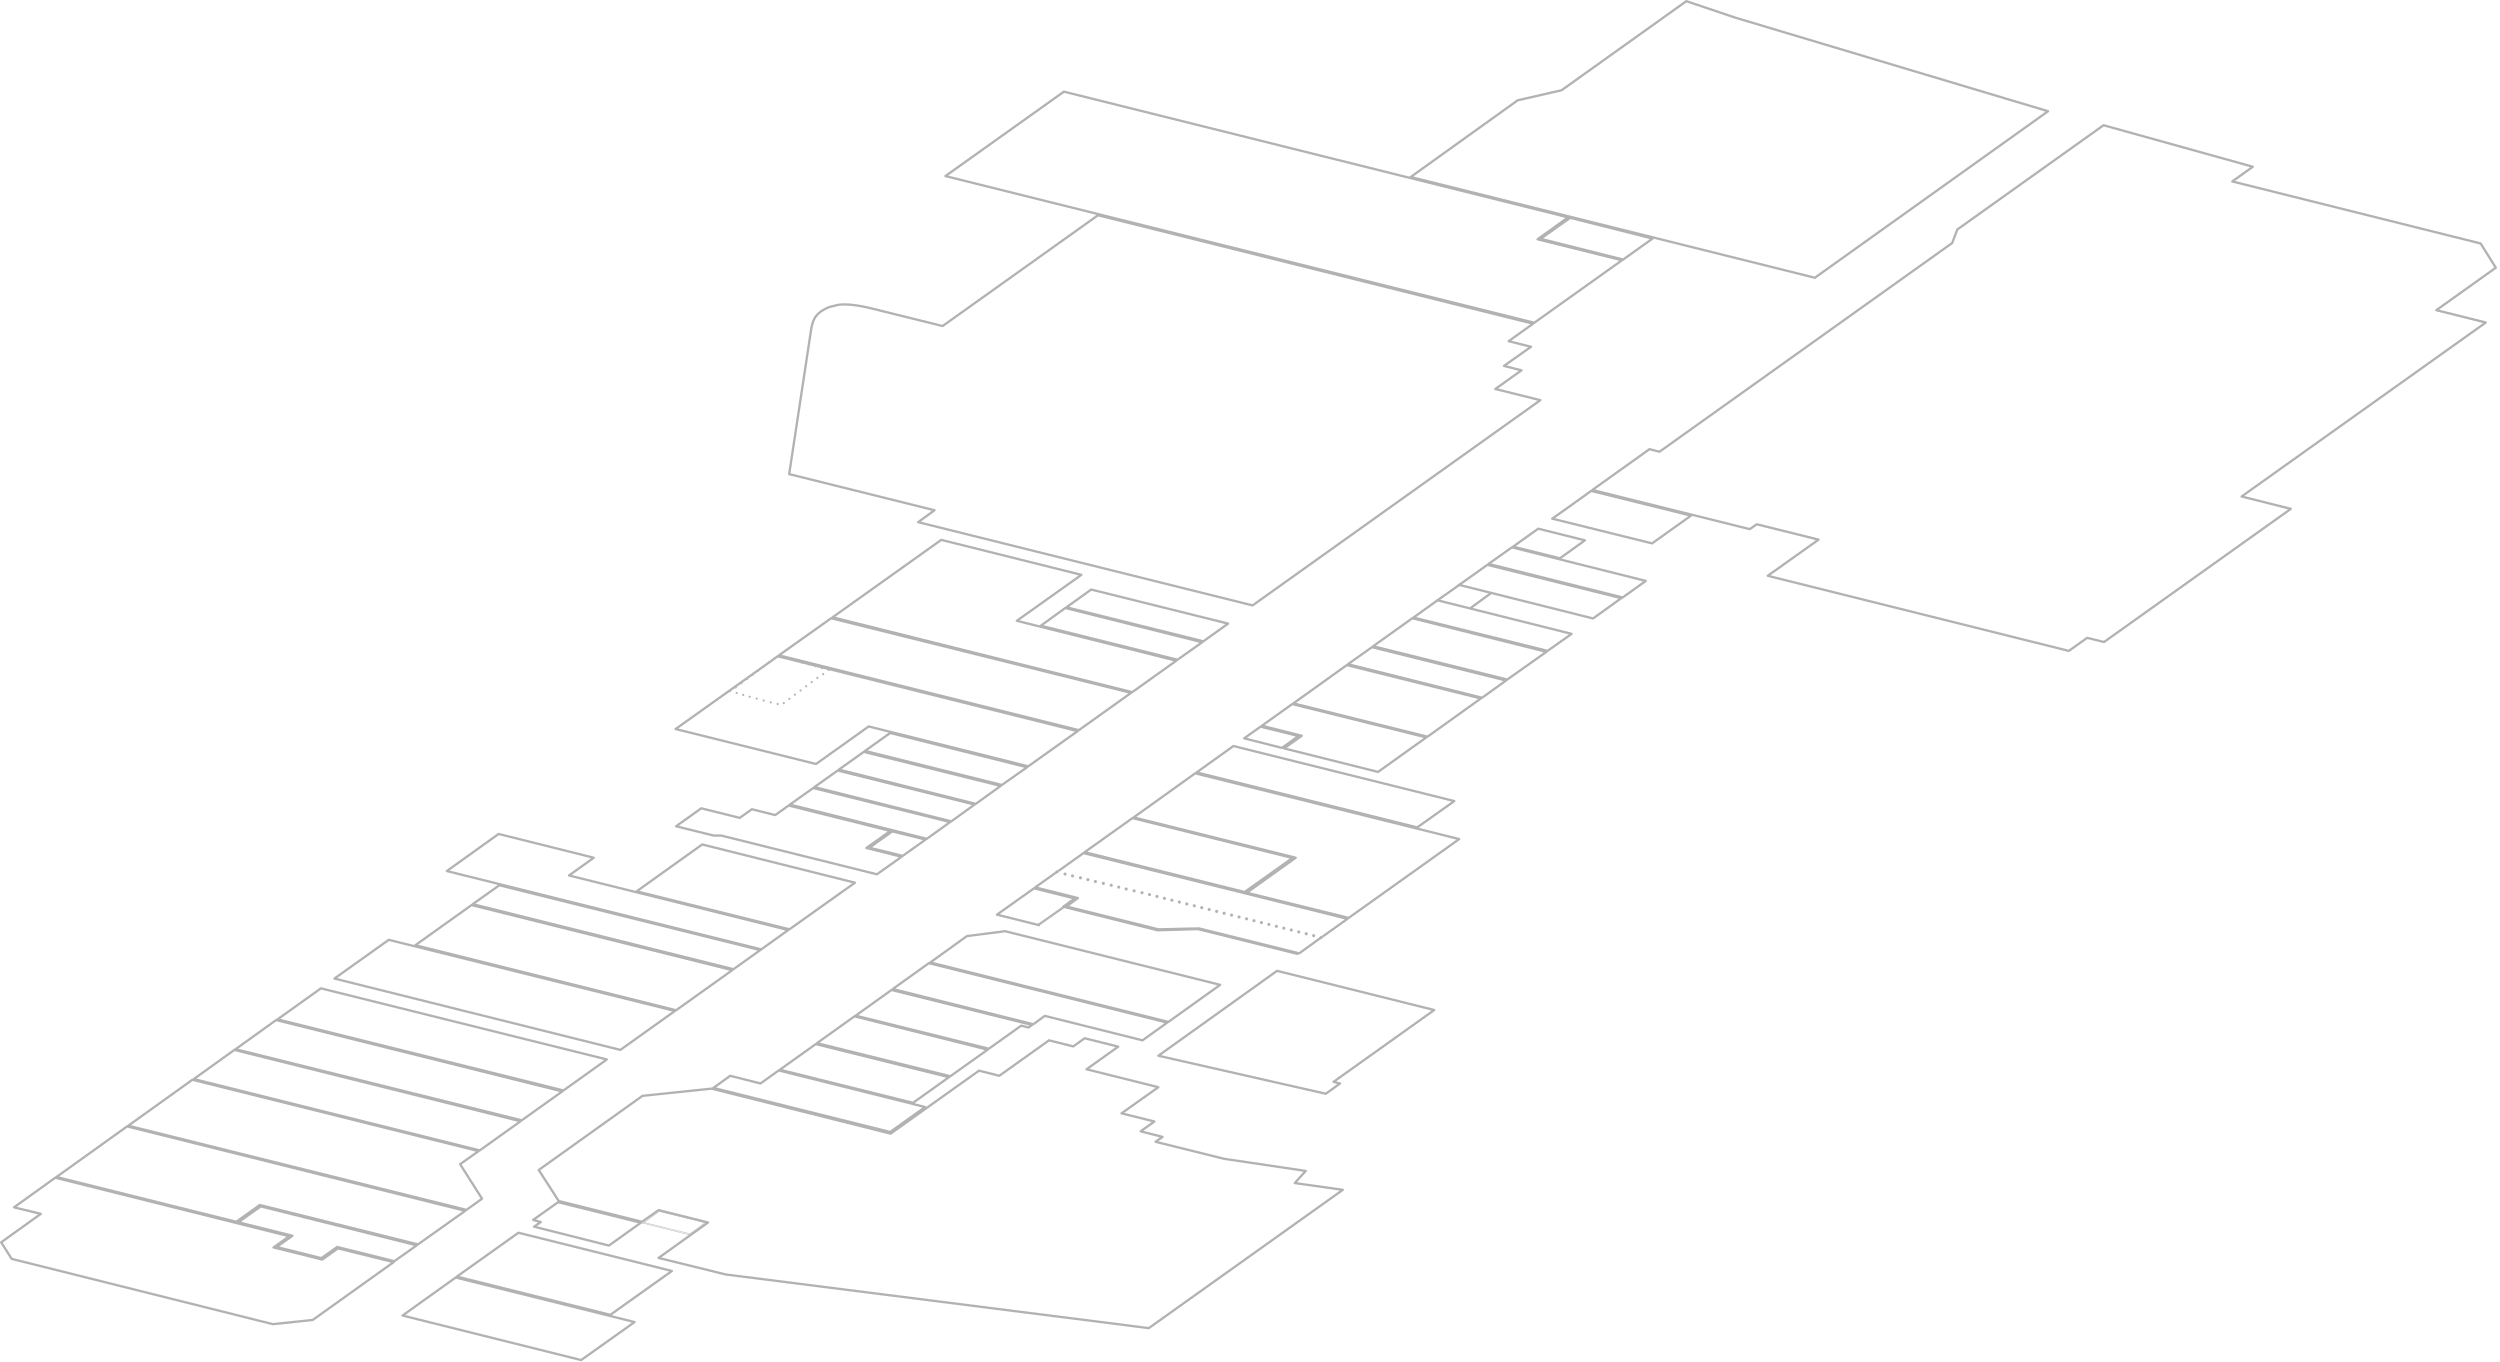 <?xml version="1.0" encoding="utf-8"?>
<svg version="1.1" id="Layer_1"
xmlns="http://www.w3.org/2000/svg"
xmlns:xlink="http://www.w3.org/1999/xlink"
xmlns:author="http://www.sothink.com"
width="536px" height="292px"
xml:space="preserve">
<g id="78" transform="matrix(1, 0, 0, 1, -83.9, -58.15)">
<path style="fill:none;stroke-width:0.5;stroke-linecap:butt;stroke-linejoin:round;stroke-miterlimit:3;stroke:#B5B5B5;stroke-opacity:1" d="M313.45,251.3L313 251.9L306.45 256.5" />
<path style="fill:none;stroke-width:0.5;stroke-linecap:butt;stroke-linejoin:round;stroke-miterlimit:3;stroke:#B2B2B2;stroke-opacity:1" d="M204.7,291.95L143.4 276.7L152.7 270.05L214 285.3L204.7 291.95z" />
<path style="fill:none;stroke-width:0.5;stroke-linecap:butt;stroke-linejoin:round;stroke-miterlimit:3;stroke:#B2B2B2;stroke-opacity:1" d="M134.15,283.25L195.5 298.55L186.75 304.8L125.45 289.5L134.15 283.25z" />
<path style="fill:none;stroke-width:0.5;stroke-linecap:butt;stroke-linejoin:round;stroke-miterlimit:3;stroke:#B2B2B2;stroke-opacity:1" d="M195.75,298.35L134.4 283.1L143.1 276.85L204.45 292.15L195.75 298.35z" />
<path style="fill:none;stroke-width:0.5;stroke-linecap:butt;stroke-linejoin:round;stroke-miterlimit:3;stroke:#B2B2B2;stroke-opacity:1" d="M125.15,289.65L186.5 304.95L182.55 307.75L187.25 315.15L183.9 317.55L111.4 299.5L125.15 289.65z" />
<path style="fill:none;stroke-width:0.5;stroke-linecap:butt;stroke-linejoin:round;stroke-miterlimit:3;stroke:#B2B2B2;stroke-opacity:1" d="M134.55,320.1L96 310.5L111.15 299.65L183.65 317.75L173.5 324.95L139.6 316.5L134.55 320.1z" />
<path style="fill:none;stroke-width:0.5;stroke-linecap:butt;stroke-linejoin:round;stroke-miterlimit:3;stroke:#B2B2B2;stroke-opacity:1" d="M139.8,316.8L173.25 325.15L168.45 328.55L156.2 325.5L152.8 327.9L143.2 325.5L146.6 323.1L135 320.2L139.8 316.8z" />
<path style="fill:none;stroke-width:0.5;stroke-linecap:butt;stroke-linejoin:round;stroke-miterlimit:3;stroke:#B2B2B2;stroke-opacity:1" d="M156.35,325.8L168.3 328.75L150.95 341.15L142.4 342.05L86.4 328.05L84.15 324.5L92.65 318.4L86.9 317L95.75 310.65L145.9 323.2L142.55 325.6L153 328.2L156.35 325.8z" />
<path style="fill:none;stroke-width:0.5;stroke-linecap:butt;stroke-linejoin:round;stroke-miterlimit:3;stroke:#B2B2B2;stroke-opacity:1" d="M214.45,325.2L198.4 321.15L199.85 320.15L198.2 319.7L203.55 315.9L221.3 320.3L214.45 325.2z" />
<path style="fill:none;stroke-width:0.5;stroke-linecap:butt;stroke-linejoin:round;stroke-miterlimit:3;stroke:#B2B2B2;stroke-opacity:1" d="M236.45,291.55L274.85 301.2L293.8 287.7L298.15 288.8L308.8 281.2L314 282.5L316.45 280.75L323.65 282.55L316.85 287.4L332.25 291.25L324.35 296.85L331.4 298.6L328.45 300.7L333.15 301.9L331.65 302.95L346.35 306.6L363.85 309.2L361.5 311.8L371.8 313.25L330.2 342.9L239.5 331.4L225.1 327.85L235.7 320.25L225.1 317.6L221.55 320.1L203.7 315.65L199.4 309L221.65 293.1L236.45 291.55z" />
<path style="fill:none;stroke-width:0.1;stroke-linecap:round;stroke-linejoin:round;stroke-miterlimit:3;stroke:#B2B2B2;stroke-opacity:1" d="M222,320.25L225.25 317.9" />
<path style="fill:none;stroke-width:0.1;stroke-linecap:round;stroke-linejoin:round;stroke-miterlimit:3;stroke:#B2B2B2;stroke-opacity:1" d="M225.25,317.9L235.05 320.3L232.4 322.25" />
<path style="fill:none;stroke-width:0.1;stroke-linecap:round;stroke-linejoin:round;stroke-miterlimit:3;stroke:#B2B2B2;stroke-opacity:1" d="M222,320.25L231.75 322.65L232.4 322.25L231.5 322.85L221.75 320.4L222 320.25z" />
<path style="fill:none;stroke-width:0.1;stroke-linecap:butt;stroke-linejoin:round;stroke-miterlimit:3;stroke:#B2B2B2;stroke-opacity:1" d="M221.75,320.4L221.3 320.3" />
<path style="fill:none;stroke-width:0.5;stroke-linecap:butt;stroke-linejoin:round;stroke-miterlimit:3;stroke:#B2B2B2;stroke-opacity:1" d="M208.5,349.75L170.2 340.2L181.6 332.05L219.95 341.6L208.5 349.75z" />
<path style="fill:none;stroke-width:0.5;stroke-linecap:butt;stroke-linejoin:round;stroke-miterlimit:3;stroke:#B2B2B2;stroke-opacity:1" d="M214.75,340.05L181.85 331.85L195.05 322.45L227.95 330.65L214.75 340.05z" />
<path style="fill:none;stroke-width:0.5;stroke-linecap:butt;stroke-linejoin:round;stroke-miterlimit:3;stroke:#B2B2B2;stroke-opacity:1" d="M299.4,257.8L345.5 269.3L334.4 277.25L283.35 264.5L291.2 258.85L299.4 257.8z" />
<path style="fill:none;stroke-width:0.5;stroke-linecap:butt;stroke-linejoin:round;stroke-miterlimit:3;stroke:#B2B2B2;stroke-opacity:1" d="M283.05,264.65L334.15 277.4L328.85 281.2L307.9 275.95L305.45 277.75L275.3 270.2L283.05 264.65z" />
<path style="fill:none;stroke-width:0.5;stroke-linecap:butt;stroke-linejoin:round;stroke-miterlimit:3;stroke:#B2B2B2;stroke-opacity:1" d="M275.05,270.4L305.15 277.9L304.45 278.45L302.85 278.05L295.9 283L267.35 275.9L275.05 270.4z" />
<path style="fill:none;stroke-width:0.5;stroke-linecap:butt;stroke-linejoin:round;stroke-miterlimit:3;stroke:#B2B2B2;stroke-opacity:1" d="M267.1,276.05L295.65 283.2L287.65 288.9L259.05 281.8L267.1 276.05z" />
<path style="fill:none;stroke-width:0.5;stroke-linecap:butt;stroke-linejoin:round;stroke-miterlimit:3;stroke:#B2B2B2;stroke-opacity:1" d="M357.7,266.3L391.4 274.7L369.8 290.1L371.2 290.45L368.15 292.65L332.25 284.5L357.7 266.3z" />
<path style="fill:none;stroke-width:0.5;stroke-linecap:butt;stroke-linejoin:round;stroke-miterlimit:3;stroke:#B2B2B2;stroke-opacity:1" d="M258.8,282L287.35 289.1L279.65 294.6L251.1 287.5L258.8 282z" />
<path style="fill:none;stroke-width:0.5;stroke-linecap:butt;stroke-linejoin:round;stroke-miterlimit:3;stroke:#B2B2B2;stroke-opacity:1" d="M240.45,288.8L246.95 290.45L250.85 287.65L282.25 295.5L274.75 300.85L236.85 291.4L240.45 288.8z" />
<path style="fill:none;stroke-width:0.5;stroke-linecap:butt;stroke-linejoin:round;stroke-miterlimit:3;stroke:#B2B2B2;stroke-opacity:1" d="M415.7,197.7L386.95 190.55L392.1 186.85L420.85 194.05L415.7 197.7z" />
<path style="fill:none;stroke-width:0.5;stroke-linecap:round;stroke-linejoin:round;stroke-miterlimit:3;stroke:#B2B2B2;stroke-opacity:1" d="M392.1,186.85L396.85 183.5" />
<path style="fill:none;stroke-width:0.5;stroke-linecap:round;stroke-linejoin:round;stroke-miterlimit:3;stroke:#B2B2B2;stroke-opacity:1" d="M399.15,188.55L403.45 185.4" />
<path style="fill:none;stroke-width:0.5;stroke-linecap:butt;stroke-linejoin:round;stroke-miterlimit:3;stroke:#B2B2B2;stroke-opacity:1" d="M407.05,203.85L378.3 196.7L386.7 190.7L415.45 197.9L407.05 203.85z" />
<path style="fill:none;stroke-width:0.5;stroke-linecap:butt;stroke-linejoin:round;stroke-miterlimit:3;stroke:#B2B2B2;stroke-opacity:1" d="M378.05,196.9L406.8 204.05L401.65 207.75L372.9 200.55L378.05 196.9z" />
<path style="fill:none;stroke-width:0.5;stroke-linecap:butt;stroke-linejoin:round;stroke-miterlimit:3;stroke:#B2B2B2;stroke-opacity:1" d="M389.95,216.1L361.2 208.95L372.65 200.75L401.4 207.9L389.95 216.1z" />
<path style="fill:none;stroke-width:0.5;stroke-linecap:butt;stroke-linejoin:round;stroke-miterlimit:3;stroke:#B2B2B2;stroke-opacity:1" d="M362.3,215.95L358.75 218.5L350.65 216.45L354.15 213.95L362.3 215.95z" />
<path style="fill:none;stroke-width:0.5;stroke-linecap:butt;stroke-linejoin:round;stroke-miterlimit:3;stroke:#B2B2B2;stroke-opacity:1" d="M379.35,223.65L359.2 218.6L363 215.9L354.45 213.75L360.95 209.1L389.7 216.25L379.35 223.65z" />
<path style="fill:none;stroke-width:0.5;stroke-linecap:butt;stroke-linejoin:round;stroke-miterlimit:3;stroke:#B2B2B2;stroke-opacity:1" d="M361,242.1L350.75 249.4L316.45 240.85L326.7 233.55L361 242.1z" />
<path style="fill:none;stroke-width:0.5;stroke-linecap:butt;stroke-linejoin:round;stroke-miterlimit:3;stroke:#B2B2B2;stroke-opacity:1" d="M387.75,235.55L340.45 223.75L348.35 218.1L395.7 229.9L387.75 235.55z" />
<path style="fill:none;stroke-width:0.5;stroke-linecap:butt;stroke-linejoin:round;stroke-miterlimit:3;stroke:#B2B2B2;stroke-opacity:1" d="M340.15,223.95L396.75 238.05L373.05 254.95L351.2 249.55L361.7 242.05L326.95 233.4L340.15 223.95z" />
<path style="fill:none;stroke-width:0.5;stroke-linecap:butt;stroke-linejoin:round;stroke-miterlimit:3;stroke:#B2B2B2;stroke-opacity:1" d="M310.8,244.9L316.2 241.05L372.8 255.15L367.4 259" />
<path style="fill:none;stroke-width:0.5;stroke-linecap:butt;stroke-linejoin:round;stroke-miterlimit:3;stroke:#B2B2B2;stroke-opacity:1" d="M367.15,259.15L362.45 262.55L340.95 257.2L332.25 257.4L312.55 252.5L315 250.7L305.85 248.4L310.55 245.05" />
<path style="fill:#B2B2B2;fill-opacity:1" d="M357.3,256.5L357.55 256.4L357.8 256.5L357.9 256.75L357.8 257L357.55 257.1L357.3 257L357.2 256.75L357.3 256.5M354.7,255.95L354.6 256.2L354.35 256.3L354.1 256.2L354 255.95L354.1 255.7L354.35 255.6L354.6 255.7L354.7 255.95M356.2,256.1L356.3 256.35L356.2 256.6L355.95 256.7L355.7 256.6L355.6 256.35L355.7 256.1Q355.8 256 355.95 256L356.2 256.1M359.4,256.9L359.5 257.15L359.4 257.4L359.15 257.5L358.9 257.4L358.8 257.15L358.9 256.9L359.15 256.8L359.4 256.9M360.5,257.3L360.75 257.2L361 257.3L361.1 257.55L361 257.8L360.75 257.9L360.5 257.8L360.4 257.55L360.5 257.3M364.2,258.1L364.3 258.35L364.2 258.6L363.95 258.7L363.7 258.6L363.6 258.35L363.7 258.1Q363.8 258 363.95 258L364.2 258.1M362.1,257.7L362.35 257.6L362.6 257.7L362.7 257.95L362.6 258.2L362.35 258.3L362.1 258.2L362 257.95L362.1 257.7M344.5,253.3L344.75 253.2L345 253.3L345.1 253.55L345 253.8L344.75 253.9L344.5 253.8L344.4 253.55L344.5 253.3M348.3,254.35L348.2 254.6L347.95 254.7L347.7 254.6L347.6 254.35L347.7 254.1Q347.8 254 347.95 254L348.2 254.1L348.3 254.35M349.3,254.5L349.55 254.4L349.8 254.5L349.9 254.75L349.8 255L349.55 255.1L349.3 255L349.2 254.75L349.3 254.5M346.1,253.7L346.35 253.6L346.6 253.7L346.7 253.95L346.6 254.2L346.35 254.3L346.1 254.2L346 253.95L346.1 253.7M352.5,255.3L352.75 255.2L353 255.3L353.1 255.55L353 255.8L352.75 255.9L352.5 255.8L352.4 255.55L352.5 255.3M351.4,254.9L351.5 255.15L351.4 255.4L351.15 255.5L350.9 255.4L350.8 255.15L350.9 254.9L351.15 254.8L351.4 254.9M340.2,252.1L340.3 252.35L340.2 252.6L339.95 252.7L339.7 252.6L339.6 252.35L339.7 252.1Q339.8 252 339.95 252L340.2 252.1M341.55,252.4L341.8 252.5L341.9 252.75L341.8 253L341.55 253.1L341.3 253L341.2 252.75L341.3 252.5L341.55 252.4M342.9,252.9L343.15 252.8L343.4 252.9L343.5 253.15L343.4 253.4L343.15 253.5L342.9 253.4L342.8 253.15L342.9 252.9M336.4,251.55L336.5 251.3L336.75 251.2L337 251.3L337.1 251.55L337 251.8L336.75 251.9L336.5 251.8L336.4 251.55M335.4,251.4L335.15 251.5L334.9 251.4L334.8 251.15L334.9 250.9L335.15 250.8L335.4 250.9L335.5 251.15L335.4 251.4M338.1,251.7L338.35 251.6L338.6 251.7L338.7 251.95L338.6 252.2L338.35 252.3L338.1 252.2L338 251.95L338.1 251.7M331.7,250.1Q331.8 250 331.95 250L332.2 250.1L332.3 250.35L332.2 250.6L331.95 250.7L331.7 250.6L331.6 250.35L331.7 250.1M333.55,250.4L333.8 250.5L333.9 250.75L333.8 251L333.55 251.1L333.3 251L333.2 250.75L333.3 250.5L333.55 250.4M330.1,249.7L330.35 249.6L330.6 249.7L330.7 249.95L330.6 250.2L330.35 250.3L330.1 250.2L330 249.95L330.1 249.7M327.05,248.8L327.3 248.9L327.4 249.15L327.3 249.4L327.05 249.5L326.8 249.4L326.7 249.15L326.8 248.9L327.05 248.8M328.5,249.3L328.75 249.2L329 249.3L329.1 249.55L329 249.8L328.75 249.9L328.5 249.8L328.4 249.55L328.5 249.3M325.6,248.5L325.7 248.75L325.6 249L325.35 249.1L325.1 249L325 248.75L325.1 248.5L325.35 248.4L325.6 248.5M324.1,248.35L324 248.6L323.75 248.7L323.5 248.6L323.4 248.35L323.5 248.1L323.75 248L324 248.1L324.1 248.35M365.3,258.5L365.55 258.4L365.8 258.5L365.9 258.75L365.8 259L365.55 259.1L365.3 259L365.2 258.75L365.3 258.5M366.8,259.15L366.9 258.9L367.15 258.8L367.4 258.9L367.5 259.15L367.4 259.4L367.15 259.5L366.9 259.4L366.8 259.15M310.3,244.8L310.55 244.7L310.8 244.8L310.9 245.05L310.8 245.3L310.55 245.4L310.3 245.3L310.2 245.05L310.3 244.8M313.85,245.6L314.1 245.7L314.2 245.95L314.1 246.2L313.85 246.3L313.6 246.2L313.5 245.95L313.6 245.7L313.85 245.6M312,245.3L312.25 245.2L312.5 245.3L312.6 245.55L312.5 245.8L312.25 245.9L312 245.8L311.9 245.55L312 245.3M315.8,246.1L315.9 246.35L315.8 246.6L315.55 246.7L315.3 246.6L315.2 246.35L315.3 246.1L315.55 246L315.8 246.1M316.9,246.5L317.15 246.4L317.4 246.5L317.5 246.75L317.4 247L317.15 247.1L316.9 247L316.8 246.75L316.9 246.5M318.75,246.8L319 246.9L319.1 247.15L319 247.4L318.75 247.5L318.5 247.4L318.4 247.15L318.5 246.9L318.75 246.8M320.7,247.3L320.8 247.55L320.7 247.8L320.45 247.9L320.2 247.8L320.1 247.55L320.2 247.3Q320.3 247.2 320.45 247.2L320.7 247.3M321.9,247.7L322.15 247.6L322.4 247.7L322.5 247.95L322.4 248.2L322.15 248.3L321.9 248.2L321.8 247.95L321.9 247.7" />
<path style="fill:none;stroke-width:0.5;stroke-linecap:butt;stroke-linejoin:round;stroke-miterlimit:3;stroke:#B2B2B2;stroke-opacity:1" d="M306.85,256.55L297.65 254.25L305.6 248.6L314.35 250.8L311.85 252.55L332.1 257.6L340.75 257.35L362.2 262.7" />
<path style="fill:none;stroke-width:0.5;stroke-linecap:butt;stroke-linejoin:round;stroke-miterlimit:3;stroke:#B2B2B2;stroke-opacity:1" d="M446.45,168.7L438.1 174.65L416.7 169.35Q420.9 166.4 425.05 163.4L446.45 168.7z" />
<path style="fill:none;stroke-width:0.5;stroke-linecap:butt;stroke-linejoin:round;stroke-miterlimit:3;stroke:#B2B2B2;stroke-opacity:1" d="M562.5,97.05L615.75 110.35L619 115.55L606.25 124.65L616.85 127.3L564.5 164.6L575.05 167.25L535 195.8L531.4 194.9L527.45 197.7L462.9 181.6L473.8 173.85L460.55 170.55L459.05 171.6L425.3 163.2L437.55 154.45L439.7 155L502.45 110.25L503.55 107.35L534.9 85L566.9 93.9L562.5 97.05z" />
<path style="fill:none;stroke-width:0.5;stroke-linecap:butt;stroke-linejoin:round;stroke-miterlimit:3;stroke:#B2B2B2;stroke-opacity:1" d="M423.7,174L418.35 177.85L408.3 175.35L413.7 171.5L423.7 174z" />
<path style="fill:none;stroke-width:0.5;stroke-linecap:butt;stroke-linejoin:round;stroke-miterlimit:3;stroke:#B2B2B2;stroke-opacity:1" d="M436.75,182.7L431.8 186.25L403.05 179.05L408.05 175.5L436.75 182.7z" />
<path style="fill:none;stroke-width:0.5;stroke-linecap:butt;stroke-linejoin:round;stroke-miterlimit:3;stroke:#B2B2B2;stroke-opacity:1" d="M425.45,190.75L396.75 183.55L402.8 179.25L431.5 186.4L425.45 190.75z" />
<path style="fill:none;stroke-width:0.5;stroke-linecap:butt;stroke-linejoin:round;stroke-miterlimit:3;stroke:#B2B2B2;stroke-opacity:1" d="M414.2,109.35L420.55 104.85L438.2 109.3L431.9 113.8L414.2 109.35z" />
<path style="fill:none;stroke-width:0.5;stroke-linecap:butt;stroke-linejoin:round;stroke-miterlimit:3;stroke:#B2B2B2;stroke-opacity:1" d="M445.45,58.4L456 61.95L523 82L473 117.7L386.35 96.1L409.3 79.65L418.7 77.5L445.45 58.4z" />
<path style="fill:none;stroke-width:0.5;stroke-linecap:butt;stroke-linejoin:round;stroke-miterlimit:3;stroke:#B2B2B2;stroke-opacity:1" d="M312,77.8L420.1 104.75L413.55 109.45L431.65 113.95L412.85 127.35L286.6 95.9L312 77.8z" />
<path style="fill:none;stroke-width:0.5;stroke-linecap:butt;stroke-linejoin:round;stroke-miterlimit:3;stroke:#B2B2B2;stroke-opacity:1" d="M271.05,124.35L286 128.05L319.3 104.3L412.6 127.55L407.35 131.3L412.15 132.5L406.35 136.6L410.1 137.55L404.5 141.55L414.15 143.95L352.45 187.95L280.75 170.1L284.25 167.55L253.1 159.8L257.8 128.85Q258.05 127.05 258.8 126Q259.85 124.65 261.8 123.95L263.65 123.5Q266.3 123.15 271.05 124.35z" />
<path style="fill:none;stroke-width:0.5;stroke-linecap:butt;stroke-linejoin:round;stroke-miterlimit:3;stroke:#B2B2B2;stroke-opacity:1" d="M317.85,184.55L347.2 191.85L341.9 195.65L312.55 188.35L317.85 184.55z" />
<path style="fill:none;stroke-width:0.5;stroke-linecap:butt;stroke-linejoin:round;stroke-miterlimit:3;stroke:#B2B2B2;stroke-opacity:1" d="M315.75,181.4L301.9 191.25L336.1 199.8L326.65 206.55L262.4 190.5L285.7 173.9L315.75 181.4z" />
<path style="fill:none;stroke-width:0.5;stroke-linecap:butt;stroke-linejoin:round;stroke-miterlimit:3;stroke:#B2B2B2;stroke-opacity:1" d="M312.3,188.5L341.65 195.85L336.35 199.6L307.05 192.3L312.3 188.5z" />
<path style="fill:none;stroke-width:0.5;stroke-linecap:butt;stroke-linejoin:round;stroke-miterlimit:3;stroke:#B2B2B2;stroke-opacity:1" d="M262.1,190.7L326.4 206.7L315.2 214.7L250.9 198.65L262.1 190.7z" />
<path style="fill:none;stroke-width:0.5;stroke-linecap:butt;stroke-linejoin:round;stroke-miterlimit:3;stroke:#B2B2B2;stroke-opacity:1" d="M304.35,222.45L270.15 213.9L258.85 221.95L228.75 214.45L250.65 198.85L314.95 214.9L304.35 222.45z" />
<path style="fill:none;stroke-width:0.5;stroke-linecap:butt;stroke-linejoin:round;stroke-miterlimit:3;stroke:#B2B2B2;stroke-opacity:1" d="M298.7,226.45L269.35 219.15L274.75 215.3L304.1 222.65L298.7 226.45z" />
<path style="fill:none;stroke-width:0.5;stroke-linecap:butt;stroke-linejoin:round;stroke-miterlimit:3;stroke:#B2B2B2;stroke-opacity:1" d="M293.1,230.5L263.75 223.15L269.1 219.35L298.45 226.65L293.1 230.5z" />
<path style="fill:none;stroke-width:0.5;stroke-linecap:butt;stroke-linejoin:round;stroke-miterlimit:3;stroke:#B2B2B2;stroke-opacity:1" d="M287.85,234.25L258.5 226.9L263.5 223.35L292.85 230.65L287.85 234.25z" />
<path style="fill:none;stroke-width:0.5;stroke-linecap:butt;stroke-linejoin:round;stroke-miterlimit:3;stroke:#B2B2B2;stroke-opacity:1" d="M253.25,230.65L258.25 227.1L287.6 234.4L282.6 238L253.25 230.65z" />
<path style="fill:none;stroke-width:0.5;stroke-linecap:butt;stroke-linejoin:round;stroke-miterlimit:3;stroke:#B2B2B2;stroke-opacity:1" d="M282.35,238.15L277.45 241.65L270.3 239.9L275.2 236.4L282.35 238.15z" />
<path style="fill:none;stroke-width:0.5;stroke-linecap:butt;stroke-linejoin:round;stroke-miterlimit:3;stroke:#B2B2B2;stroke-opacity:1" d="M242.5,233.5L245.1 231.65L250.1 232.9L253 230.85L274.8 236.3L269.65 239.95L277.2 241.85L271.9 245.6L238.55 237.3L236.95 237.3L228.85 235.3L234.25 231.45L242.5 233.5z" />
<path style="fill:none;stroke-width:0.5;stroke-linecap:butt;stroke-linejoin:round;stroke-miterlimit:3;stroke:#B2B2B2;stroke-opacity:1" d="M234.45,239.2L267.2 247.4L253.15 257.4L220.4 249.25L234.45 239.2z" />
<path style="fill:none;stroke-width:0.5;stroke-linecap:butt;stroke-linejoin:round;stroke-miterlimit:3;stroke:#B2B2B2;stroke-opacity:1" d="M205.9,245.85L252.9 257.55L247.1 261.7L179.7 244.9L190.8 236.95L211.2 242.05L205.9 245.85z" />
<path style="fill:none;stroke-width:0.5;stroke-linecap:butt;stroke-linejoin:round;stroke-miterlimit:3;stroke:#B2B2B2;stroke-opacity:1" d="M190.95,247.95L246.9 261.85L241.15 265.95L185.25 252L190.95 247.95z" />
<path style="fill:none;stroke-width:0.5;stroke-linecap:butt;stroke-linejoin:round;stroke-miterlimit:3;stroke:#B2B2B2;stroke-opacity:1" d="M228.85,274.75L172.95 260.8L185 252.2L240.9 266.15L228.85 274.75z" />
<path style="fill:none;stroke-width:0.5;stroke-linecap:butt;stroke-linejoin:round;stroke-miterlimit:3;stroke:#B2B2B2;stroke-opacity:1" d="M216.9,283.25L155.6 267.95L167.25 259.65L228.6 274.9L216.9 283.25z" />
<path style="fill:#B5B5B5;fill-opacity:1" d="M258.55,200.8L258.75 200.75L258.9 200.8L259 201L258.9 201.15L258.75 201.25L258.55 201.15L258.5 201L258.55 200.8M260.4,201.4L260.3 201.55L260.15 201.65L259.95 201.55L259.9 201.4L259.95 201.2L260.15 201.15L260.3 201.2L260.4 201.4M260.4,202.45L260.55 202.5L260.65 202.7L260.55 202.85L260.4 202.95L260.2 202.85L260.15 202.7L260.2 202.5L260.4 202.45M258.95,203.3L259.15 203.25L259.3 203.3L259.4 203.5L259.3 203.65L259.15 203.75L258.95 203.65L258.9 203.5L258.95 203.3M261.4,201.6L261.6 201.55L261.75 201.6L261.85 201.8L261.75 201.95L261.6 202.05L261.4 201.95L261.35 201.8L261.4 201.6M256.1,200.2L256 200.35L255.85 200.45L255.65 200.35L255.6 200.2L255.65 200L255.85 199.95L256 200L256.1 200.2M257.15,200.4L257.35 200.35L257.5 200.4L257.6 200.6L257.5 200.75L257.35 200.85L257.15 200.75L257.1 200.6L257.15 200.4M254.15,199.6L254.35 199.55L254.5 199.6L254.6 199.8L254.5 199.95L254.35 200.05L254.15 199.95L254.1 199.8L254.15 199.6M257.75,204.2L257.95 204.15L258.1 204.2L258.2 204.4L258.1 204.55L257.95 204.65L257.75 204.55L257.7 204.4L257.75 204.2M256.55,205.1L256.75 205.05L256.9 205.1L257 205.3L256.9 205.45L256.75 205.55L256.55 205.45L256.5 205.3L256.55 205.1M255.7,206.35L255.55 206.45L255.35 206.35L255.3 206.2L255.35 206L255.55 205.95L255.7 206L255.8 206.2L255.7 206.35M254.1,207.1L254.15 206.9L254.35 206.85L254.5 206.9L254.6 207.1L254.5 207.25L254.35 207.35L254.15 207.25L254.1 207.1M253.3,207.8L253.4 208L253.3 208.15L253.15 208.25L252.95 208.15L252.9 208L252.95 207.8L253.15 207.75L253.3 207.8M253,199.2L253.1 199.4L253 199.55L252.85 199.65L252.65 199.55L252.6 199.4L252.65 199.2L252.85 199.15L253 199.2M251.15,198.85L251.35 198.8L251.5 198.85L251.6 199.05L251.5 199.2L251.35 199.3L251.15 199.2L251.1 199.05L251.15 198.85M250.2,199.05L250.3 199.25L250.2 199.4L250.05 199.5L249.85 199.4L249.8 199.25L249.85 199.05L250.05 199L250.2 199.05M248.65,199.95L248.85 199.9L249 199.95L249.1 200.15L249 200.3L248.85 200.4L248.65 200.3L248.6 200.15L248.65 199.95M247.8,200.85L247.9 201.05L247.8 201.2L247.65 201.3L247.45 201.2L247.4 201.05L247.45 200.85L247.65 200.8L247.8 200.85M243.85,203.55L244.05 203.5L244.2 203.55L244.3 203.75L244.2 203.9L244.05 204L243.85 203.9L243.8 203.75L243.85 203.55M245.25,203.1L245.05 203L245 202.85L245.05 202.65L245.25 202.6L245.4 202.65L245.5 202.85L245.4 203L245.25 203.1M246.25,201.75L246.45 201.7L246.6 201.75L246.7 201.95L246.6 202.1L246.45 202.2L246.25 202.1L246.2 201.95L246.25 201.75M243.05,206.95L243.25 206.9L243.4 206.95L243.5 207.15L243.4 207.3L243.25 207.4L243.05 207.3L243 207.15L243.05 206.95M243,204.8L242.85 204.9L242.65 204.8L242.6 204.65L242.65 204.45L242.85 204.4L243 204.45L243.1 204.65L243 204.8M244.45,207.35L244.65 207.3L244.8 207.35L244.9 207.55L244.8 207.7L244.65 207.8L244.45 207.7L244.4 207.55L244.45 207.35M247.45,208.15L247.65 208.1L247.8 208.15L247.9 208.35L247.8 208.5L247.65 208.6L247.45 208.5L247.4 208.35L247.45 208.15M246.3,207.75L246.4 207.95L246.3 208.1L246.15 208.2L245.95 208.1L245.9 207.95L245.95 207.75L246.15 207.7L246.3 207.75M248.95,208.55L249.15 208.5L249.3 208.55L249.4 208.75L249.3 208.9L249.15 209L248.95 208.9L248.9 208.75L248.95 208.55M250.45,208.9L250.65 208.85L250.8 208.9L250.9 209.1L250.8 209.25L250.65 209.35L250.45 209.25L250.4 209.1L250.45 208.9M252.1,208.7L252.2 208.9L252.1 209.05L251.95 209.15L251.75 209.05L251.7 208.9L251.75 208.7L251.95 208.65L252.1 208.7M241.9,205.55L241.8 205.7L241.65 205.8L241.45 205.7L241.4 205.55L241.45 205.35L241.65 205.3L241.8 205.35L241.9 205.55M241.65,206.55L241.85 206.5L242 206.55L242.1 206.75L242 206.9L241.85 207L241.65 206.9L241.6 206.75L241.65 206.55M240.65,206.35L240.55 206.5L240.4 206.6L240.2 206.5L240.15 206.35L240.2 206.15L240.4 206.1L240.55 206.15L240.65 206.35" />
</g>
</svg>
